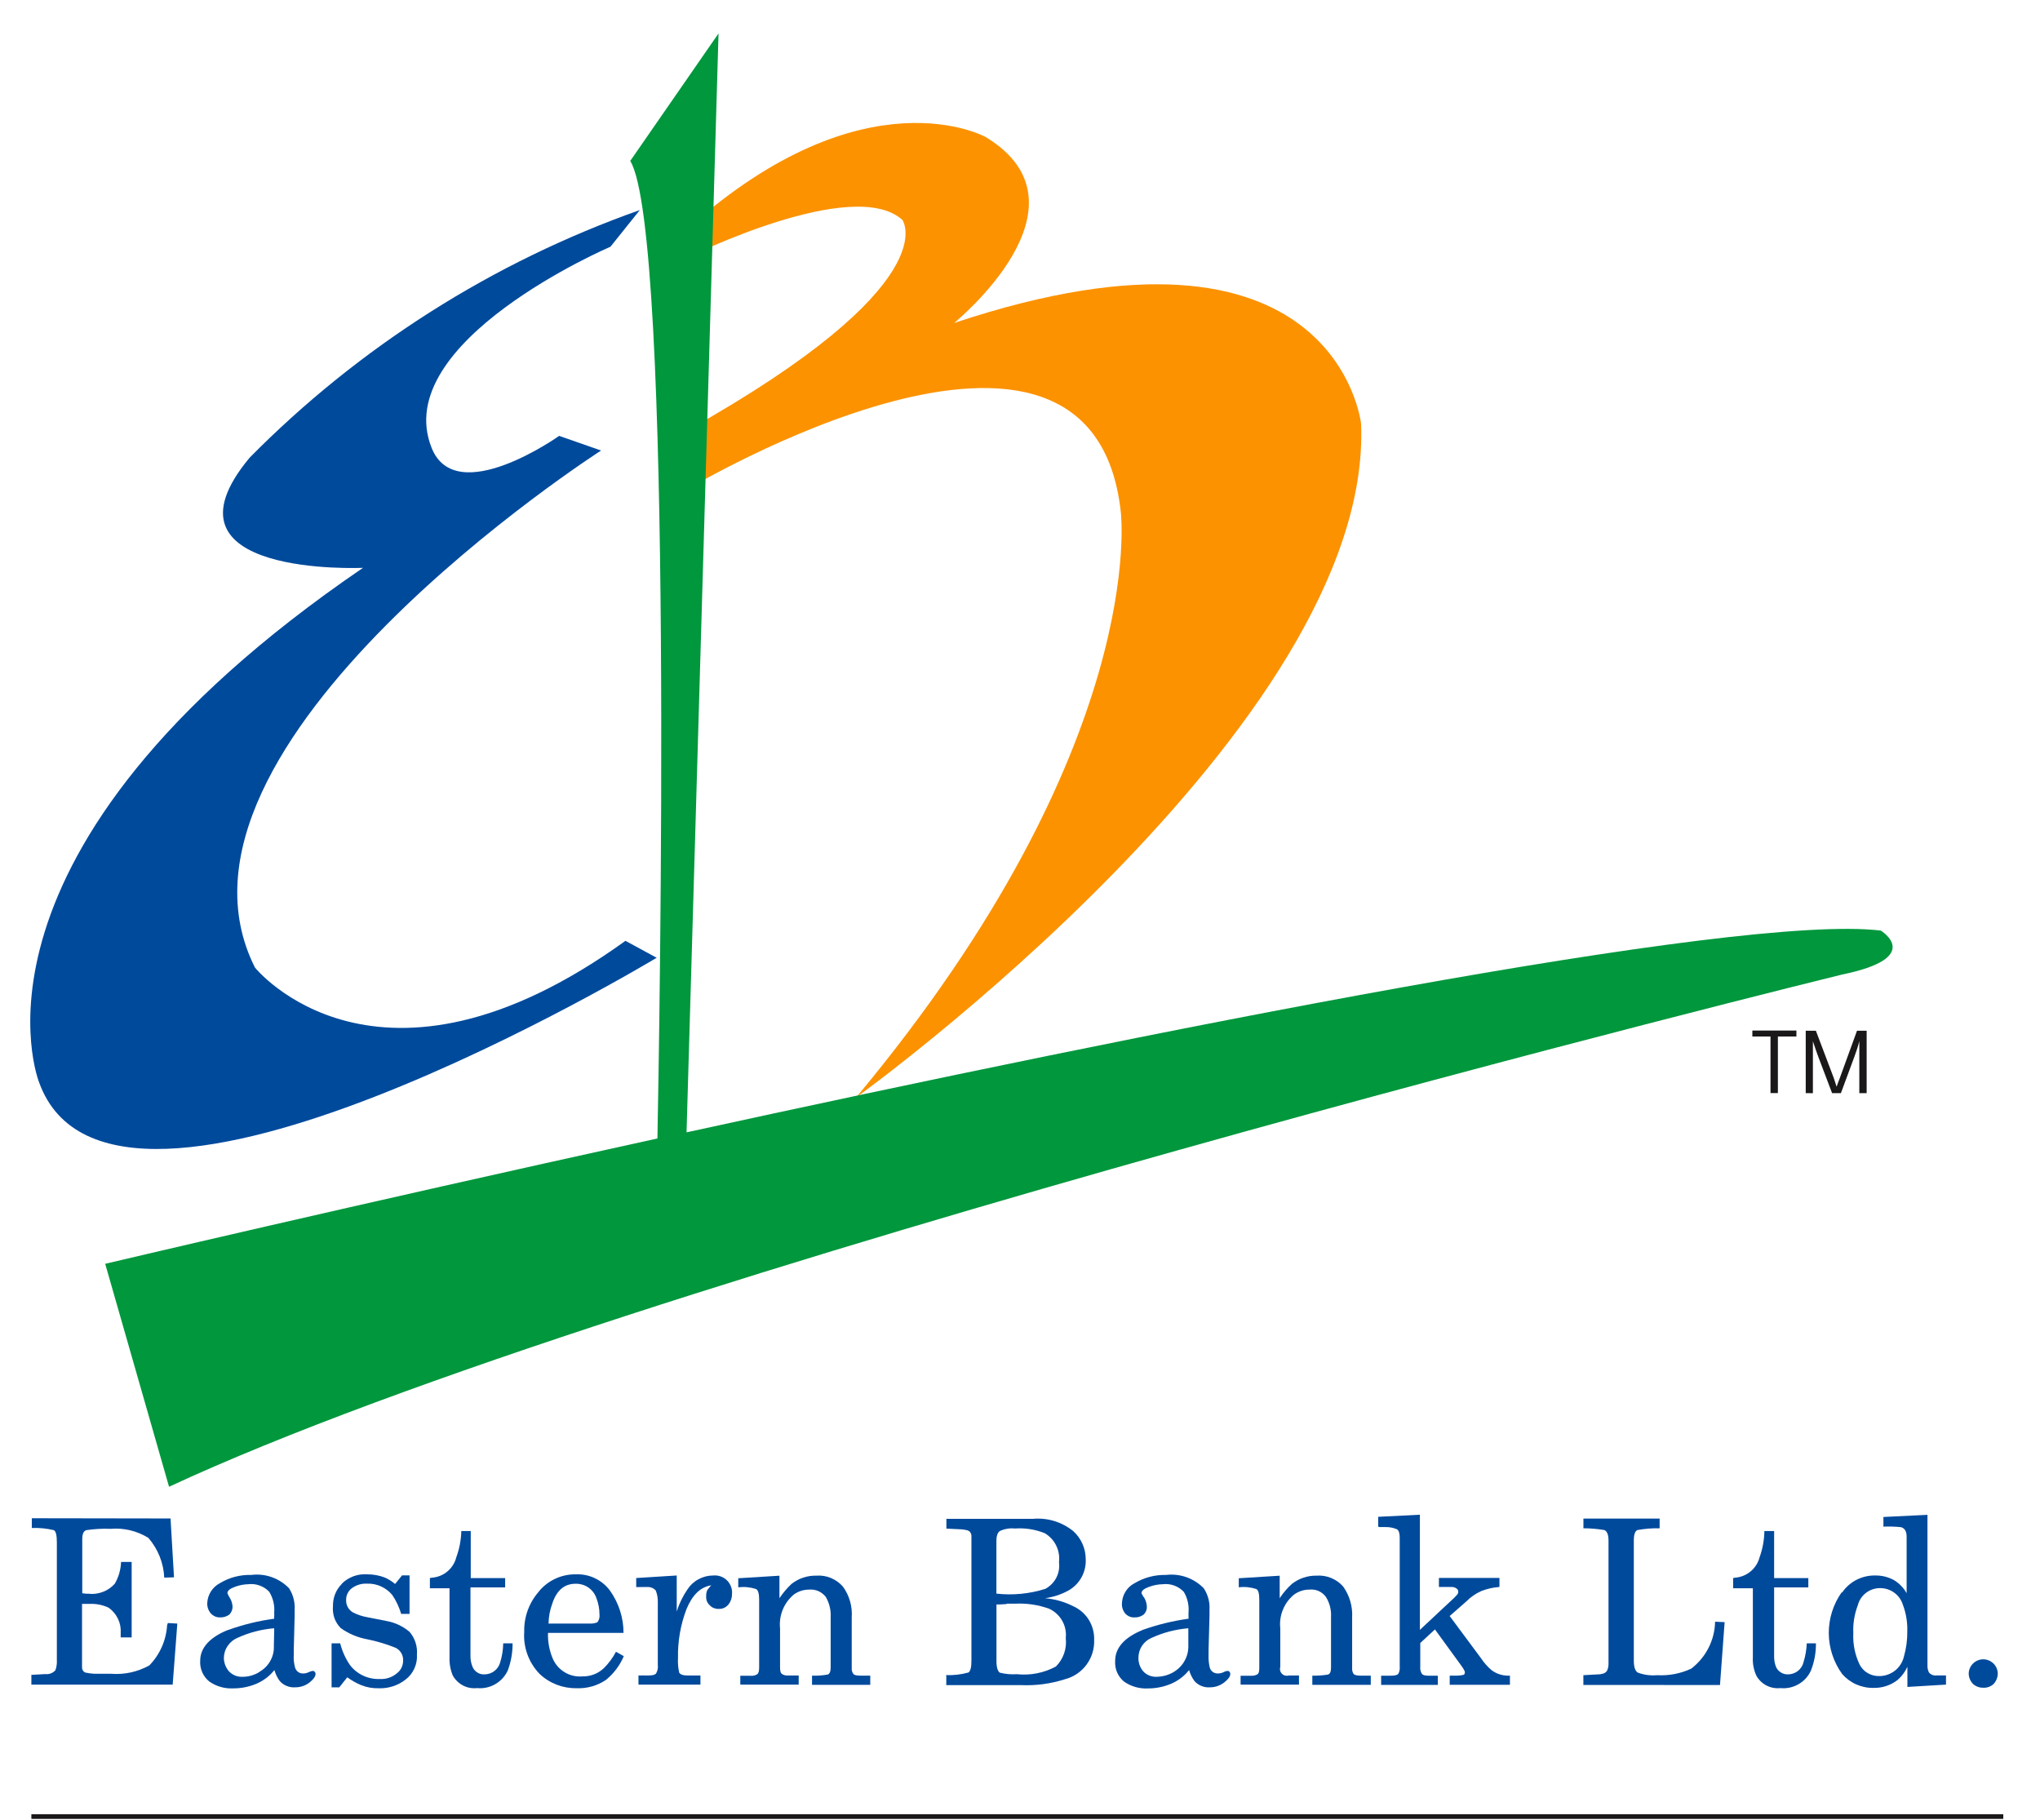 <svg width="37" height="33" viewBox="0 0 37 33" fill="none" xmlns="http://www.w3.org/2000/svg">
<path d="M3.093 27.536L3.156 28.603L2.979 28.609C2.967 28.343 2.865 28.089 2.691 27.888C2.486 27.761 2.246 27.703 2.006 27.724C1.858 27.718 1.71 27.726 1.564 27.748C1.514 27.767 1.492 27.817 1.492 27.912V28.892L1.558 28.9H1.597C1.687 28.912 1.778 28.901 1.862 28.869C1.947 28.838 2.022 28.786 2.082 28.719C2.152 28.599 2.191 28.463 2.196 28.324H2.388V29.693H2.189V29.611C2.195 29.522 2.178 29.434 2.139 29.354C2.101 29.274 2.043 29.206 1.97 29.154C1.864 29.104 1.746 29.08 1.628 29.085H1.488V30.159V30.236C1.487 30.255 1.492 30.275 1.502 30.292C1.513 30.309 1.528 30.322 1.546 30.33C1.6 30.342 1.655 30.349 1.71 30.352C1.729 30.352 1.767 30.352 1.83 30.352C1.893 30.352 1.962 30.352 2.011 30.352C2.253 30.372 2.496 30.319 2.708 30.201C2.899 30.005 3.014 29.746 3.031 29.472L3.044 29.432L3.216 29.442L3.132 30.549H0.569V30.372L0.82 30.358C0.854 30.362 0.889 30.358 0.921 30.346C0.953 30.334 0.982 30.314 1.005 30.288C1.026 30.229 1.035 30.167 1.031 30.105V27.967C1.031 27.844 1.015 27.769 0.977 27.748C0.846 27.717 0.712 27.703 0.577 27.709V27.532L3.093 27.536Z" fill="#004A9C"/>
<path fill-rule="evenodd" clip-rule="evenodd" d="M4.702 30.319C4.786 30.272 4.856 30.203 4.903 30.118C4.95 30.034 4.973 29.938 4.967 29.841L4.973 29.593V29.527C4.743 29.546 4.519 29.604 4.309 29.7C4.236 29.73 4.174 29.781 4.13 29.846C4.085 29.911 4.061 29.988 4.06 30.067C4.062 30.155 4.094 30.239 4.151 30.306C4.183 30.341 4.222 30.367 4.266 30.385C4.309 30.402 4.356 30.41 4.402 30.407C4.508 30.407 4.612 30.377 4.702 30.322V30.319ZM4.142 29.557C4.411 29.46 4.69 29.392 4.973 29.354C4.973 29.336 4.973 29.319 4.973 29.307C4.976 29.288 4.976 29.268 4.973 29.249C4.985 29.115 4.954 28.982 4.884 28.867C4.837 28.816 4.778 28.777 4.712 28.753C4.647 28.729 4.577 28.72 4.508 28.728C4.42 28.73 4.333 28.747 4.252 28.779C4.17 28.811 4.125 28.843 4.125 28.893C4.138 28.924 4.153 28.954 4.172 28.982C4.2 29.029 4.215 29.081 4.218 29.135C4.218 29.162 4.213 29.188 4.203 29.213C4.193 29.238 4.178 29.26 4.159 29.279C4.113 29.313 4.056 29.331 3.997 29.33C3.964 29.331 3.931 29.326 3.901 29.313C3.871 29.3 3.844 29.28 3.822 29.256C3.779 29.204 3.756 29.138 3.759 29.071C3.762 28.996 3.785 28.924 3.825 28.86C3.865 28.797 3.921 28.745 3.987 28.71C4.159 28.606 4.357 28.554 4.558 28.56C4.683 28.544 4.81 28.558 4.929 28.6C5.048 28.642 5.155 28.711 5.243 28.802C5.317 28.918 5.353 29.055 5.344 29.193V29.295L5.328 29.926V30.011C5.323 30.086 5.331 30.161 5.35 30.233C5.358 30.267 5.378 30.297 5.405 30.318C5.433 30.339 5.468 30.349 5.503 30.347C5.536 30.346 5.569 30.338 5.599 30.324C5.622 30.311 5.647 30.303 5.674 30.3C5.68 30.3 5.686 30.301 5.691 30.303C5.697 30.305 5.701 30.309 5.705 30.314C5.711 30.319 5.715 30.326 5.719 30.333C5.722 30.34 5.723 30.348 5.723 30.355C5.723 30.402 5.688 30.45 5.616 30.509C5.541 30.568 5.448 30.599 5.352 30.598C5.3 30.602 5.248 30.593 5.2 30.573C5.151 30.554 5.108 30.523 5.074 30.484C5.029 30.424 4.997 30.356 4.977 30.285C4.887 30.398 4.769 30.486 4.634 30.54C4.508 30.591 4.372 30.617 4.236 30.617C4.08 30.626 3.926 30.583 3.798 30.494C3.741 30.449 3.697 30.391 3.668 30.325C3.639 30.259 3.626 30.188 3.631 30.116C3.631 29.888 3.795 29.698 4.121 29.563L4.142 29.557Z" fill="#004A9C"/>
<path d="M6.201 28.717C6.261 28.658 6.333 28.613 6.411 28.584C6.49 28.555 6.574 28.543 6.658 28.549C6.77 28.548 6.882 28.569 6.987 28.61C7.051 28.64 7.112 28.678 7.166 28.724L7.292 28.568H7.428V29.266H7.276C7.24 29.145 7.186 29.029 7.115 28.924C7.06 28.857 6.99 28.804 6.911 28.768C6.832 28.732 6.746 28.715 6.659 28.718C6.558 28.712 6.459 28.743 6.378 28.803C6.346 28.828 6.32 28.86 6.303 28.897C6.285 28.933 6.277 28.974 6.278 29.014C6.276 29.06 6.287 29.106 6.309 29.146C6.332 29.187 6.365 29.22 6.406 29.242C6.485 29.282 6.571 29.311 6.659 29.326L7.008 29.395C7.164 29.422 7.309 29.491 7.429 29.593C7.477 29.649 7.513 29.714 7.536 29.784C7.559 29.855 7.568 29.928 7.562 30.002C7.568 30.089 7.552 30.176 7.516 30.256C7.48 30.335 7.425 30.405 7.355 30.458C7.216 30.566 7.044 30.622 6.868 30.615C6.76 30.618 6.652 30.599 6.552 30.559C6.462 30.522 6.377 30.474 6.298 30.416L6.154 30.598H6.014V29.8H6.17C6.205 29.938 6.263 30.069 6.343 30.188C6.405 30.272 6.488 30.34 6.583 30.385C6.678 30.43 6.782 30.451 6.887 30.447C7 30.454 7.11 30.418 7.197 30.345C7.231 30.319 7.26 30.286 7.28 30.247C7.299 30.209 7.31 30.166 7.311 30.123C7.315 30.075 7.305 30.027 7.283 29.985C7.26 29.943 7.226 29.909 7.184 29.885C7.017 29.817 6.843 29.764 6.666 29.728C6.492 29.697 6.326 29.628 6.182 29.526C6.131 29.475 6.091 29.413 6.066 29.345C6.042 29.277 6.033 29.204 6.039 29.132C6.037 29.055 6.05 28.978 6.078 28.907C6.107 28.835 6.15 28.771 6.205 28.717H6.201Z" fill="#004A9C"/>
<path d="M7.798 28.616L7.843 28.609C7.944 28.6 8.041 28.56 8.118 28.494C8.196 28.427 8.251 28.339 8.276 28.24C8.332 28.087 8.363 27.927 8.367 27.764H8.538V28.617H9.162V28.786H8.533V30.015C8.531 30.085 8.542 30.154 8.567 30.218C8.584 30.264 8.615 30.303 8.657 30.329C8.698 30.356 8.747 30.367 8.795 30.363C8.859 30.361 8.921 30.339 8.971 30.299C9.021 30.259 9.057 30.204 9.073 30.142C9.107 30.031 9.125 29.916 9.127 29.8H9.297C9.298 29.967 9.269 30.133 9.211 30.29C9.163 30.395 9.084 30.482 8.984 30.54C8.884 30.598 8.769 30.623 8.654 30.612C8.566 30.622 8.477 30.606 8.398 30.565C8.32 30.524 8.255 30.461 8.212 30.384C8.169 30.28 8.149 30.168 8.153 30.056V28.802H7.797V28.619L7.798 28.616Z" fill="#004A9C"/>
<path fill-rule="evenodd" clip-rule="evenodd" d="M10.837 29.416C10.867 29.375 10.879 29.326 10.873 29.276C10.873 29.175 10.854 29.075 10.817 28.98C10.79 28.902 10.739 28.835 10.671 28.788C10.603 28.741 10.521 28.718 10.439 28.72C10.24 28.72 10.097 28.834 10.016 29.082C9.974 29.197 9.951 29.319 9.949 29.442H10.705C10.751 29.444 10.796 29.436 10.837 29.417V29.416ZM9.772 28.861C9.853 28.762 9.956 28.682 10.073 28.628C10.189 28.574 10.316 28.547 10.445 28.549C10.564 28.544 10.683 28.568 10.791 28.62C10.899 28.671 10.992 28.748 11.063 28.844C11.223 29.068 11.309 29.336 11.309 29.611H9.939C9.934 29.77 9.963 29.929 10.025 30.076C10.069 30.179 10.144 30.266 10.24 30.324C10.335 30.382 10.447 30.409 10.559 30.4C10.631 30.402 10.704 30.39 10.772 30.364C10.839 30.339 10.901 30.299 10.954 30.249C11.041 30.162 11.115 30.062 11.172 29.953L11.314 30.033C11.243 30.201 11.131 30.35 10.988 30.465C10.832 30.57 10.646 30.622 10.458 30.614C10.209 30.619 9.967 30.526 9.786 30.354C9.689 30.253 9.614 30.134 9.566 30.002C9.518 29.871 9.498 29.731 9.508 29.591C9.501 29.323 9.596 29.063 9.774 28.861H9.772Z" fill="#004A9C"/>
<path d="M11.539 28.78V28.616L12.274 28.57V29.222C12.319 29.079 12.385 28.944 12.47 28.82C12.52 28.743 12.589 28.68 12.671 28.637C12.752 28.593 12.843 28.57 12.935 28.57C12.98 28.566 13.026 28.571 13.069 28.586C13.111 28.601 13.151 28.625 13.183 28.656C13.216 28.688 13.241 28.726 13.257 28.768C13.274 28.811 13.281 28.856 13.277 28.901C13.278 28.969 13.258 29.035 13.218 29.089C13.196 29.118 13.167 29.141 13.134 29.157C13.101 29.172 13.065 29.178 13.029 29.176C13 29.177 12.972 29.171 12.945 29.16C12.918 29.149 12.894 29.133 12.875 29.112C12.852 29.092 12.834 29.067 12.822 29.038C12.811 29.01 12.806 28.98 12.808 28.949C12.806 28.91 12.813 28.871 12.828 28.835C12.85 28.805 12.874 28.776 12.9 28.748C12.704 28.779 12.557 28.923 12.451 29.18C12.343 29.462 12.291 29.764 12.297 30.067C12.292 30.154 12.299 30.242 12.318 30.328C12.332 30.361 12.383 30.383 12.458 30.383H12.704V30.549H11.58V30.383H11.637C11.653 30.381 11.669 30.381 11.685 30.383H11.761C11.83 30.383 11.882 30.373 11.901 30.344C11.927 30.298 11.938 30.245 11.931 30.192V29.189V29.045C11.932 28.976 11.919 28.907 11.894 28.843C11.876 28.822 11.852 28.805 11.826 28.794C11.8 28.783 11.772 28.778 11.744 28.779L11.539 28.78Z" fill="#004A9C"/>
<path d="M13.427 30.388H13.608C13.652 30.394 13.697 30.384 13.734 30.361C13.758 30.343 13.769 30.303 13.769 30.239V29.01C13.769 28.901 13.751 28.835 13.712 28.815C13.608 28.782 13.499 28.771 13.39 28.784V28.62L14.137 28.574V28.982C14.2 28.887 14.274 28.8 14.357 28.722C14.485 28.622 14.644 28.569 14.807 28.573C14.898 28.566 14.988 28.581 15.072 28.616C15.156 28.651 15.231 28.705 15.29 28.774C15.406 28.935 15.462 29.131 15.448 29.329V30.247C15.444 30.285 15.454 30.323 15.477 30.354C15.492 30.376 15.536 30.386 15.6 30.386H15.784V30.553H14.728V30.386C14.824 30.39 14.919 30.383 15.014 30.366C15.049 30.351 15.066 30.31 15.066 30.238V29.326C15.073 29.197 15.042 29.07 14.977 28.958C14.942 28.913 14.896 28.877 14.843 28.853C14.79 28.83 14.732 28.821 14.675 28.826C14.576 28.826 14.481 28.856 14.401 28.913C14.311 28.987 14.241 29.082 14.197 29.189C14.153 29.297 14.136 29.414 14.148 29.53V30.229C14.148 30.293 14.155 30.332 14.176 30.351C14.211 30.377 14.256 30.389 14.3 30.383H14.486V30.549H13.427V30.383V30.388Z" fill="#004A9C"/>
<path fill-rule="evenodd" clip-rule="evenodd" d="M18.258 29.088C18.18 29.095 18.125 29.095 18.073 29.096V30.123C18.073 30.237 18.097 30.305 18.133 30.332C18.235 30.358 18.34 30.367 18.444 30.36C18.689 30.386 18.935 30.337 19.151 30.221C19.218 30.154 19.269 30.073 19.3 29.983C19.331 29.894 19.341 29.798 19.33 29.704C19.342 29.595 19.319 29.485 19.265 29.39C19.211 29.295 19.128 29.219 19.029 29.173C18.832 29.102 18.623 29.071 18.415 29.081H18.258V29.088ZM17.155 30.377C17.292 30.382 17.43 30.366 17.563 30.33C17.602 30.307 17.619 30.236 17.619 30.111V27.9V27.842C17.617 27.822 17.61 27.803 17.598 27.787C17.586 27.771 17.569 27.759 17.551 27.752C17.499 27.739 17.446 27.732 17.393 27.731L17.165 27.72V27.543H18.729C18.993 27.518 19.256 27.597 19.463 27.763C19.535 27.827 19.592 27.905 19.631 27.992C19.671 28.079 19.691 28.174 19.692 28.27C19.698 28.384 19.673 28.498 19.618 28.599C19.564 28.699 19.482 28.783 19.383 28.84C19.25 28.914 19.104 28.962 18.953 28.982C19.133 28.997 19.308 29.047 19.469 29.129C19.585 29.182 19.683 29.268 19.75 29.377C19.816 29.485 19.849 29.611 19.845 29.738C19.851 29.9 19.802 30.058 19.706 30.188C19.61 30.318 19.473 30.41 19.316 30.451C19.058 30.534 18.788 30.57 18.517 30.558H17.163V30.382L17.155 30.377ZM18.956 28.814C19.043 28.768 19.114 28.697 19.159 28.61C19.204 28.523 19.22 28.424 19.207 28.327C19.22 28.224 19.202 28.119 19.156 28.026C19.11 27.933 19.038 27.856 18.949 27.803C18.777 27.734 18.592 27.705 18.408 27.718C18.315 27.708 18.221 27.724 18.136 27.763C18.096 27.785 18.072 27.851 18.072 27.942V28.899C18.369 28.932 18.67 28.903 18.954 28.814H18.956Z" fill="#004A9C"/>
<path fill-rule="evenodd" clip-rule="evenodd" d="M21.288 30.319C21.372 30.27 21.44 30.2 21.486 30.116C21.533 30.032 21.556 29.937 21.553 29.841V29.594V29.527C21.324 29.546 21.099 29.604 20.889 29.7C20.817 29.73 20.755 29.781 20.712 29.846C20.669 29.912 20.647 29.989 20.648 30.067C20.647 30.154 20.677 30.239 20.733 30.306C20.764 30.34 20.802 30.367 20.845 30.384C20.888 30.402 20.934 30.409 20.98 30.407C21.088 30.405 21.192 30.376 21.285 30.322L21.288 30.319ZM20.724 29.557C20.993 29.461 21.272 29.393 21.556 29.354C21.558 29.339 21.558 29.323 21.556 29.307V29.249C21.569 29.116 21.54 28.982 21.471 28.867C21.423 28.816 21.364 28.777 21.299 28.753C21.233 28.729 21.163 28.72 21.093 28.728C21.004 28.73 20.916 28.747 20.833 28.779C20.75 28.811 20.704 28.843 20.704 28.893C20.719 28.925 20.737 28.955 20.758 28.982C20.784 29.029 20.798 29.082 20.801 29.135C20.802 29.162 20.798 29.189 20.787 29.213C20.777 29.238 20.762 29.261 20.742 29.279C20.696 29.314 20.639 29.332 20.581 29.33C20.548 29.332 20.515 29.327 20.485 29.314C20.454 29.301 20.427 29.281 20.406 29.256C20.364 29.204 20.344 29.138 20.349 29.071C20.352 28.996 20.375 28.923 20.415 28.86C20.455 28.796 20.511 28.744 20.578 28.71C20.75 28.607 20.948 28.555 21.148 28.56C21.273 28.545 21.4 28.559 21.519 28.601C21.638 28.643 21.745 28.712 21.833 28.802C21.909 28.918 21.946 29.055 21.937 29.193V29.295L21.92 29.927V30.011C21.917 30.086 21.924 30.16 21.94 30.233C21.948 30.267 21.967 30.297 21.995 30.318C22.023 30.339 22.057 30.349 22.092 30.347C22.126 30.346 22.159 30.338 22.189 30.325C22.212 30.311 22.237 30.303 22.263 30.301C22.27 30.3 22.276 30.301 22.282 30.303C22.287 30.305 22.293 30.309 22.296 30.314C22.302 30.319 22.307 30.326 22.31 30.333C22.313 30.34 22.314 30.348 22.314 30.355C22.314 30.402 22.279 30.45 22.205 30.509C22.13 30.567 22.038 30.599 21.942 30.598C21.89 30.602 21.838 30.593 21.79 30.573C21.742 30.554 21.699 30.523 21.664 30.484C21.62 30.424 21.587 30.357 21.567 30.285C21.477 30.398 21.359 30.486 21.225 30.54C21.098 30.591 20.963 30.618 20.826 30.618C20.67 30.627 20.515 30.584 20.387 30.494C20.332 30.449 20.288 30.39 20.26 30.325C20.232 30.259 20.221 30.187 20.226 30.116C20.226 29.888 20.387 29.698 20.712 29.563L20.724 29.557Z" fill="#004A9C"/>
<path d="M22.501 30.388H22.681C22.725 30.393 22.77 30.383 22.809 30.361C22.833 30.343 22.84 30.303 22.84 30.239V29.01C22.84 28.901 22.825 28.835 22.785 28.815C22.683 28.782 22.574 28.771 22.468 28.784V28.62L23.21 28.574V28.982C23.273 28.886 23.347 28.799 23.432 28.722C23.559 28.623 23.717 28.57 23.878 28.573C23.969 28.566 24.061 28.581 24.145 28.616C24.23 28.651 24.305 28.705 24.364 28.774C24.478 28.936 24.535 29.131 24.524 29.329V30.247C24.52 30.285 24.53 30.323 24.55 30.354C24.566 30.376 24.612 30.386 24.676 30.386H24.862V30.553H23.802V30.386C23.898 30.389 23.994 30.382 24.089 30.366C24.126 30.351 24.141 30.31 24.141 30.238V29.326C24.149 29.197 24.117 29.068 24.048 28.958C24.015 28.912 23.969 28.876 23.917 28.852C23.865 28.829 23.807 28.82 23.75 28.826C23.652 28.825 23.556 28.856 23.475 28.913C23.384 28.986 23.313 29.081 23.269 29.189C23.224 29.296 23.208 29.414 23.221 29.53V30.229C23.214 30.25 23.213 30.273 23.219 30.295C23.224 30.317 23.236 30.337 23.252 30.353C23.268 30.369 23.288 30.38 23.31 30.385C23.332 30.39 23.355 30.39 23.376 30.383H23.56V30.549H22.501V30.383V30.388Z" fill="#004A9C"/>
<path d="M24.997 27.682V27.506L25.753 27.468V29.556L26.379 28.971L26.434 28.912C26.445 28.897 26.45 28.878 26.448 28.86C26.448 28.851 26.446 28.842 26.442 28.834C26.438 28.826 26.433 28.818 26.426 28.812C26.398 28.789 26.363 28.777 26.326 28.778H26.098V28.614H27.196V28.778C27.083 28.786 26.972 28.811 26.867 28.852C26.764 28.898 26.67 28.963 26.591 29.044L26.293 29.305L26.864 30.074C26.918 30.155 26.983 30.229 27.058 30.291C27.153 30.36 27.269 30.393 27.386 30.386V30.552H26.294V30.386H26.43C26.469 30.385 26.507 30.381 26.544 30.372C26.552 30.368 26.558 30.363 26.562 30.356C26.566 30.349 26.568 30.341 26.568 30.332C26.57 30.319 26.567 30.306 26.56 30.295C26.546 30.267 26.53 30.24 26.511 30.215L26.026 29.548L25.76 29.794V30.22C25.754 30.266 25.764 30.313 25.789 30.353C25.807 30.377 25.846 30.387 25.903 30.387H26.078V30.554H25.05V30.387H25.225C25.299 30.387 25.339 30.378 25.362 30.353C25.384 30.312 25.392 30.265 25.387 30.22V27.884C25.387 27.805 25.372 27.752 25.335 27.731C25.268 27.703 25.197 27.69 25.125 27.692H25.011L24.997 27.682Z" fill="#004A9C"/>
<path d="M28.718 30.555V30.378C28.869 30.371 28.959 30.363 28.99 30.363C29.013 30.363 29.035 30.36 29.056 30.354C29.075 30.352 29.093 30.345 29.109 30.335C29.125 30.325 29.139 30.311 29.149 30.295C29.168 30.251 29.176 30.203 29.174 30.155V27.934C29.174 27.827 29.145 27.765 29.099 27.746C28.973 27.725 28.846 27.714 28.719 27.714V27.538H30.101V27.714C29.966 27.711 29.831 27.722 29.698 27.746C29.656 27.765 29.633 27.826 29.633 27.934V30.113C29.633 30.227 29.657 30.303 29.705 30.331C29.817 30.373 29.938 30.389 30.057 30.378C30.27 30.39 30.482 30.349 30.675 30.259C30.806 30.158 30.913 30.03 30.988 29.883C31.063 29.735 31.104 29.573 31.107 29.408L31.28 29.416L31.196 30.556L28.718 30.555Z" fill="#004A9C"/>
<path d="M31.433 28.616L31.48 28.609C31.581 28.599 31.677 28.559 31.755 28.493C31.833 28.427 31.888 28.338 31.914 28.24C31.969 28.087 31.999 27.926 32.001 27.764H32.178V28.617H32.798V28.786H32.178V30.015C32.175 30.084 32.185 30.153 32.208 30.218C32.225 30.262 32.256 30.3 32.296 30.326C32.336 30.352 32.383 30.365 32.43 30.363C32.495 30.363 32.558 30.341 32.609 30.301C32.66 30.261 32.696 30.205 32.711 30.142C32.745 30.031 32.765 29.916 32.77 29.8H32.936C32.938 29.967 32.908 30.134 32.847 30.29C32.8 30.396 32.721 30.484 32.621 30.541C32.521 30.599 32.405 30.624 32.29 30.612C32.203 30.621 32.115 30.605 32.037 30.564C31.959 30.523 31.896 30.461 31.854 30.384C31.808 30.281 31.786 30.169 31.792 30.056V28.802H31.434V28.619L31.433 28.616Z" fill="#004A9C"/>
<path fill-rule="evenodd" clip-rule="evenodd" d="M33.724 30.178C33.758 30.245 33.809 30.301 33.873 30.339C33.937 30.377 34.011 30.396 34.085 30.394C34.189 30.394 34.289 30.359 34.37 30.295C34.451 30.231 34.508 30.141 34.532 30.04C34.574 29.892 34.595 29.738 34.593 29.584C34.598 29.418 34.571 29.253 34.512 29.098C34.484 29.01 34.429 28.934 34.354 28.88C34.279 28.826 34.189 28.798 34.097 28.799C34.004 28.799 33.915 28.83 33.842 28.887C33.769 28.943 33.717 29.023 33.695 29.112C33.634 29.272 33.606 29.443 33.614 29.614C33.604 29.81 33.643 30.006 33.728 30.184L33.724 30.178ZM33.411 28.879C33.478 28.78 33.57 28.7 33.677 28.646C33.785 28.592 33.904 28.566 34.024 28.57C34.138 28.57 34.251 28.599 34.352 28.654C34.447 28.712 34.526 28.793 34.581 28.891V27.864C34.581 27.77 34.546 27.709 34.474 27.693C34.37 27.683 34.265 27.68 34.16 27.684V27.509L34.959 27.47V30.214C34.959 30.253 34.968 30.292 34.986 30.328C35.002 30.348 35.024 30.364 35.048 30.373C35.072 30.383 35.099 30.386 35.125 30.382H35.295V30.549L34.595 30.591V30.225C34.554 30.316 34.494 30.398 34.419 30.463C34.294 30.561 34.14 30.612 33.983 30.608C33.875 30.611 33.768 30.589 33.669 30.546C33.571 30.503 33.483 30.438 33.412 30.357C33.256 30.142 33.171 29.883 33.169 29.617C33.168 29.352 33.249 29.092 33.403 28.875L33.411 28.879Z" fill="#004A9C"/>
<path d="M36.157 30.167C36.206 30.215 36.233 30.281 36.234 30.349C36.233 30.42 36.205 30.488 36.157 30.539C36.132 30.561 36.103 30.579 36.072 30.59C36.041 30.602 36.007 30.607 35.974 30.605C35.906 30.608 35.839 30.584 35.788 30.539C35.737 30.489 35.708 30.421 35.707 30.349C35.708 30.281 35.736 30.215 35.785 30.167C35.809 30.143 35.838 30.123 35.87 30.11C35.902 30.097 35.936 30.09 35.971 30.09C36.005 30.09 36.039 30.097 36.071 30.11C36.103 30.123 36.132 30.143 36.157 30.167Z" fill="#004A9C"/>
<path d="M11.917 17.364C11.917 17.364 2.046 23.32 0.71 19.63C0.71 19.63 -0.98 15.456 6.584 10.297C6.584 10.297 2.713 10.476 4.529 8.298C6.518 6.286 8.938 4.752 11.605 3.809L11.072 4.474C11.072 4.474 7.056 6.196 7.829 8.123C8.272 9.233 10.142 7.904 10.142 7.904L10.902 8.17C10.902 8.17 2.586 13.502 4.625 17.547C4.625 17.547 6.846 20.305 11.344 17.061L11.915 17.371L11.917 17.364Z" fill="#004A9C"/>
<path d="M12.496 4.124C12.424 4.188 12.496 4.658 12.496 4.658C12.496 4.658 15.475 3.185 16.366 3.987C16.366 3.987 17.213 5.145 12.452 7.813V8.88C12.452 8.88 19.798 4.477 20.328 9.281C20.328 9.281 20.865 13.5 15.527 19.902C15.527 19.902 24.915 13.148 24.686 7.682C24.686 7.682 24.24 3.546 17.305 5.857C17.305 5.857 19.93 3.728 17.876 2.484C17.876 2.484 15.701 1.276 12.492 4.127L12.496 4.124Z" fill="#FC9200"/>
<path d="M13.032 0.612L12.452 20.534C20.807 18.709 31.5 16.563 34.112 16.875C34.112 16.875 34.919 17.364 33.407 17.673C33.407 17.673 11.473 23.053 3.066 26.961L1.908 22.918C1.908 22.918 6.329 21.872 11.924 20.645C11.959 18.772 12.221 4.209 11.431 2.918L13.029 0.611L13.032 0.612Z" fill="#00973D"/>
<path d="M32.246 19.822V18.796H32.582V18.688H31.783V18.796H32.112V19.822H32.246Z" fill="#1A1818"/>
<path d="M32.751 19.823V18.691H32.935L33.259 19.547C33.274 19.596 33.292 19.651 33.311 19.707C33.331 19.655 33.35 19.593 33.37 19.547L33.681 18.691H33.856V19.823H33.723V18.881C33.698 18.979 33.667 19.075 33.631 19.169L33.389 19.823H33.229L32.985 19.18C32.954 19.099 32.921 19 32.881 18.882V19.824L32.751 19.823Z" fill="#1A1818"/>
<path d="M36.334 32.899H0.569V32.984H36.334V32.899Z" fill="#1A1818"/>
</svg>
